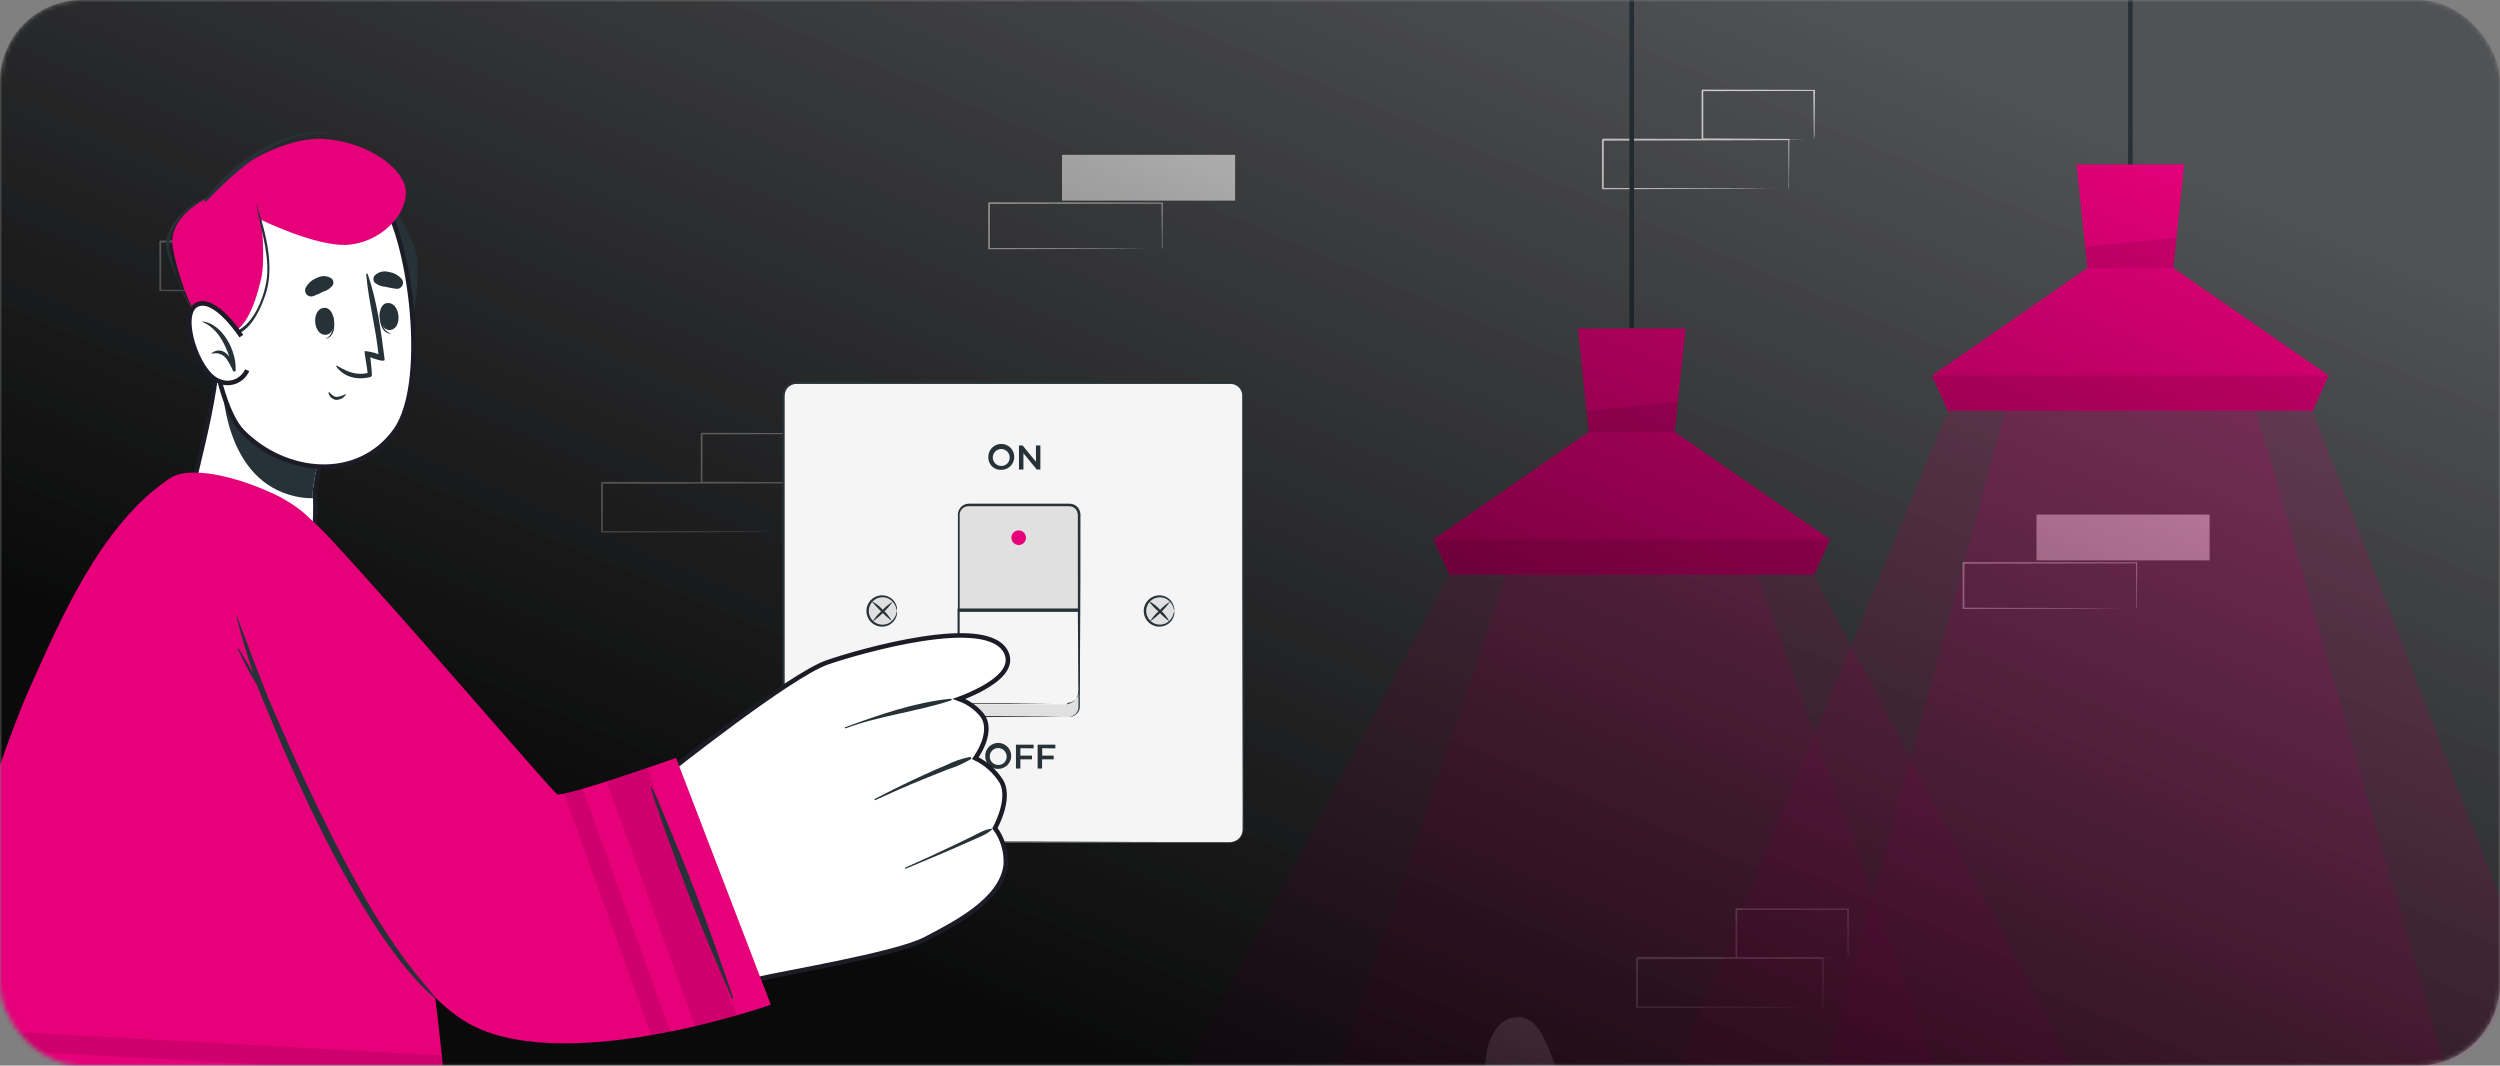 <svg width="549" height="234" viewBox="0 0 549 234" fill="none" xmlns="http://www.w3.org/2000/svg">
<rect x="0" y="0" width="549" height="234" fill="#808080" stroke="none"/>
<mask id="mask0_2817_21706" style="mask-type:alpha" maskUnits="userSpaceOnUse" x="0" y="0" width="549" height="234">
<rect width="549" height="234" rx="18" fill="#20242C"/>
</mask>
<g mask="url(#mask0_2817_21706)">
<rect width="549" height="234" rx="18" fill="#22252B" fill-opacity="0.5"/>
<path d="M400.25 221.237C400.25 221.237 400.25 221.163 400.25 221.039C400.25 220.914 400.25 220.708 400.25 220.481C400.25 219.975 400.25 219.263 400.25 218.36C400.25 216.497 400.206 213.811 400.177 210.436L400.302 210.561L359.491 210.642L359.697 210.436V215.917C359.697 217.715 359.697 219.49 359.697 221.229L359.498 221.024L388.584 221.112L397.168 221.171H399.487H400.096C400.167 221.16 400.238 221.16 400.309 221.171H400.125H399.538H397.264L388.723 221.229L359.498 221.317H359.293V221.119C359.293 219.38 359.293 217.605 359.293 215.807V210.326C359.711 209.908 359.41 210.209 359.506 210.121L400.316 210.201H400.448V210.326C400.448 213.738 400.39 216.438 400.375 218.324C400.375 219.219 400.375 219.916 400.375 220.422C400.375 220.635 400.375 220.811 400.375 220.95C400.352 221.053 400.31 221.15 400.25 221.237Z" fill="#E0E0E0"/>
<path d="M405.775 210.436C405.775 210.436 405.775 210.362 405.775 210.23C405.775 210.098 405.775 209.886 405.775 209.658C405.775 209.13 405.775 208.403 405.738 207.494C405.738 205.601 405.694 202.922 405.657 199.635L405.804 199.789L381.283 199.848L381.495 199.635V201.029C381.495 201.499 381.495 201.969 381.495 202.431V205.175C381.495 206.985 381.495 208.731 381.495 210.414L381.297 210.216L398.841 210.311L403.977 210.362H405.349H405.841C405.694 210.373 405.547 210.373 405.401 210.362H404.065L398.995 210.414L381.319 210.509H381.121V210.311C381.121 208.633 381.121 206.887 381.121 205.072V199.65C381.077 199.694 381.517 199.261 381.327 199.444L405.848 199.503H406.002V199.65C405.966 202.981 405.944 205.681 405.922 207.596C405.922 208.499 405.922 209.203 405.885 209.731C405.865 209.969 405.828 210.204 405.775 210.436Z" fill="#E0E0E0"/>
<path d="M271.23 34H233.215V44.059H271.23V34Z" fill="#EBEBEB"/>
<path d="M485.23 113H447.215V123.06H485.23V113Z" fill="#EBEBEB"/>
<path d="M255.154 54.655C255.154 54.655 255.154 54.589 255.154 54.471C255.154 54.354 255.154 54.163 255.154 53.958C255.154 53.481 255.154 52.821 255.154 51.977C255.154 50.238 255.118 47.743 255.088 44.595L255.206 44.713L217.191 44.786C217.279 44.705 217 44.984 217.382 44.595V54.64L217.191 54.449L244.28 54.538L252.278 54.589H254.443H255.008H255.206H255.03H254.487H252.366L244.412 54.648L217.191 54.736H217V44.61C217.382 44.221 217.103 44.5 217.191 44.419L255.206 44.493H255.33V44.61C255.33 47.787 255.286 50.304 255.272 52.057C255.272 52.894 255.272 53.525 255.272 54.009C255.272 54.215 255.272 54.376 255.272 54.508C255.24 54.562 255.2 54.612 255.154 54.655Z" fill="#E0E0E0"/>
<path d="M469.154 133.655C469.154 133.655 469.154 133.589 469.154 133.471C469.154 133.354 469.154 133.163 469.154 132.958C469.154 132.481 469.154 131.821 469.154 130.977C469.154 129.238 469.118 126.743 469.088 123.595L469.206 123.713L431.191 123.786C431.279 123.705 431 123.984 431.382 123.595V133.64L431.191 133.449L458.28 133.537L466.278 133.589H468.443H469.008H469.206H469.03H468.487H466.366L458.412 133.648L431.191 133.736H431V123.61C431.382 123.221 431.103 123.5 431.191 123.419L469.206 123.493H469.33V123.61C469.33 126.787 469.286 129.304 469.272 131.057C469.272 131.894 469.272 132.525 469.272 133.009C469.272 133.215 469.272 133.376 469.272 133.508C469.24 133.562 469.2 133.612 469.154 133.655Z" fill="#E0E0E0"/>
<path d="M392.795 41.442C392.795 41.442 392.795 41.376 392.795 41.251C392.795 41.126 392.795 40.921 392.795 40.693C392.795 40.187 392.795 39.475 392.795 38.565C392.795 36.702 392.758 34.023 392.729 30.648L392.854 30.773L351.985 30.89C352.073 30.795 351.772 31.096 352.19 30.685V36.151C352.19 37.956 352.19 39.732 352.19 41.464L351.985 41.266L381.077 41.353L389.662 41.412H391.981H392.59H392.802C392.802 41.412 392.744 41.412 392.612 41.412H392.032H389.757L381.217 41.464L351.985 41.559H351.787V41.353C351.787 39.622 351.787 37.846 351.787 36.041V30.663L351.999 30.45L392.81 30.531H392.935V30.663C392.935 34.075 392.883 36.775 392.869 38.661C392.869 39.556 392.869 40.253 392.869 40.752C392.869 40.972 392.869 41.148 392.869 41.288C392.869 41.427 392.802 41.449 392.795 41.442Z" fill="#E0E0E0"/>
<path d="M173.009 116.811C173.009 116.811 173.009 116.745 173.009 116.62C173.009 116.495 173.009 116.29 173.009 116.062C173.009 115.556 173.009 114.844 173.009 113.934C173.009 112.071 172.972 109.393 172.942 106.017L173.067 106.142L132.198 106.26C132.286 106.164 131.985 106.465 132.404 106.054V111.52C132.404 113.325 132.404 115.101 132.404 116.833L132.198 116.635L161.291 116.723L169.875 116.781H172.194H172.803H173.016C173.016 116.781 172.957 116.781 172.825 116.781H172.245H169.971L161.43 116.833L132.198 116.928H132V116.723C132 114.991 132 113.215 132 111.41V106.032L132.213 105.819L173.023 105.9H173.148V106.032C173.148 109.444 173.097 112.144 173.082 114.03C173.082 114.925 173.082 115.622 173.082 116.121C173.082 116.341 173.082 116.517 173.082 116.657C173.082 116.796 173.016 116.818 173.009 116.811Z" fill="#E0E0E0"/>
<path d="M102.009 186.811C102.009 186.811 102.009 186.745 102.009 186.62C102.009 186.495 102.009 186.29 102.009 186.062C102.009 185.556 102.009 184.844 102.009 183.934C102.009 182.071 101.972 179.393 101.942 176.017L102.067 176.142L61.198 176.26C61.286 176.164 60.985 176.465 61.404 176.054V181.52C61.404 183.325 61.404 185.101 61.404 186.833L61.198 186.635L90.291 186.723L98.876 186.781H101.194H101.803H102.016C102.016 186.781 101.957 186.781 101.825 186.781H101.245H98.971L90.43 186.833L61.198 186.928H61V186.723C61 184.991 61 183.215 61 181.41V176.032L61.213 175.819L102.023 175.9H102.148V176.032C102.148 179.444 102.097 182.144 102.082 184.03C102.082 184.925 102.082 185.622 102.082 186.121C102.082 186.341 102.082 186.517 102.082 186.657C102.082 186.796 102.016 186.818 102.009 186.811Z" fill="#E0E0E0"/>
<path d="M76.008 63.811C76.008 63.811 76.008 63.745 76.008 63.62C76.008 63.495 76.008 63.29 76.008 63.062C76.008 62.556 76.008 61.844 76.008 60.934C76.008 59.071 75.972 56.393 75.942 53.017L76.067 53.142L35.198 53.26C35.286 53.164 34.985 53.465 35.404 53.054V58.52C35.404 60.325 35.404 62.101 35.404 63.833L35.198 63.635L64.291 63.723L72.876 63.781H75.194H75.803H76.016C76.016 63.781 75.957 63.781 75.825 63.781H75.245H72.971L64.43 63.833L35.198 63.928H35V63.723C35 61.991 35 60.215 35 58.41V53.032L35.213 52.819L76.023 52.9H76.148V53.032C76.148 56.444 76.097 59.144 76.082 61.03C76.082 61.925 76.082 62.622 76.082 63.121C76.082 63.341 76.082 63.517 76.082 63.657C76.082 63.796 76.016 63.818 76.008 63.811Z" fill="#E0E0E0"/>
<path d="M398.328 30.648C398.328 30.648 398.328 30.575 398.328 30.443C398.328 30.311 398.328 30.098 398.328 29.871C398.328 29.335 398.328 28.616 398.291 27.669C398.291 25.776 398.247 23.098 398.21 19.811L398.357 19.958L373.836 20.017L374.041 19.811V25.366C374.041 27.171 374.041 28.924 374.041 30.604L373.843 30.406L391.387 30.502L396.523 30.553H397.902H398.394C398.247 30.564 398.1 30.564 397.953 30.553H396.611L391.548 30.612L373.872 30.707H373.674V30.509C373.674 28.829 373.674 27.075 373.674 25.27V19.884C373.623 19.928 374.063 19.488 373.88 19.679L398.401 19.738H398.555V19.884C398.518 23.208 398.489 25.916 398.474 27.831C398.474 28.726 398.474 29.438 398.438 29.966C398.416 30.196 398.379 30.424 398.328 30.648Z" fill="#E0E0E0"/>
<path d="M178.541 106.018C178.541 106.018 178.541 105.944 178.541 105.812C178.541 105.68 178.541 105.467 178.541 105.24C178.541 104.704 178.541 103.985 178.504 103.039C178.504 101.146 178.46 98.467 178.424 95.18L178.57 95.327L154.049 95.386L154.254 95.18V100.735C154.254 102.54 154.254 104.293 154.254 105.974L154.056 105.775L171.6 105.871L176.736 105.922H178.115H178.607C178.461 105.933 178.313 105.933 178.167 105.922H176.824L171.761 105.981L154.086 106.076H153.888V105.878C153.888 104.198 153.888 102.444 153.888 100.639V95.254C153.836 95.298 154.276 94.857 154.093 95.048L178.614 95.107H178.769V95.254C178.732 98.578 178.702 101.285 178.688 103.2C178.688 104.095 178.688 104.807 178.651 105.335C178.63 105.565 178.593 105.793 178.541 106.018Z" fill="#E0E0E0"/>
<path d="M107.541 176.018C107.541 176.018 107.541 175.944 107.541 175.812C107.541 175.68 107.541 175.467 107.541 175.24C107.541 174.704 107.541 173.985 107.504 173.039C107.504 171.146 107.46 168.467 107.424 165.18L107.57 165.327L83.049 165.386L83.254 165.18V170.735C83.254 172.54 83.254 174.293 83.254 175.974L83.056 175.775L100.6 175.871L105.736 175.922H107.115H107.607C107.461 175.933 107.313 175.933 107.167 175.922H105.824L100.761 175.981L83.086 176.076H82.888V175.878C82.888 174.198 82.888 172.444 82.888 170.639V165.254C82.836 165.298 83.276 164.857 83.093 165.048L107.614 165.107H107.769V165.254C107.732 168.577 107.702 171.285 107.688 173.2C107.688 174.095 107.688 174.807 107.651 175.335C107.63 175.565 107.593 175.793 107.541 176.018Z" fill="#E0E0E0"/>
<path d="M81.541 53.017C81.541 53.017 81.541 52.944 81.541 52.812C81.541 52.68 81.541 52.467 81.541 52.24C81.541 51.704 81.541 50.985 81.504 50.039C81.504 48.145 81.46 45.467 81.424 42.18L81.57 42.327L57.049 42.386L57.254 42.18V47.735C57.254 49.54 57.254 51.293 57.254 52.974L57.056 52.775L74.6 52.871L79.736 52.922H81.115H81.607C81.46 52.933 81.313 52.933 81.167 52.922H79.824L74.761 52.981L57.086 53.076H56.888V52.878C56.888 51.198 56.888 49.444 56.888 47.639V42.254C56.836 42.298 57.276 41.857 57.093 42.048L81.614 42.107H81.769V42.254C81.732 45.578 81.703 48.285 81.688 50.2C81.688 51.095 81.688 51.807 81.651 52.335C81.629 52.565 81.593 52.793 81.541 53.017Z" fill="#E0E0E0"/>
<path d="M341.734 258.055C339.386 261.401 334.837 260.257 332.731 258.246C330.626 256.236 329.73 253.249 328.916 250.432C327.06 243.982 325.189 237.225 326.568 230.658C326.9 228.667 327.774 226.807 329.092 225.279C329.762 224.528 330.617 223.966 331.573 223.649C332.528 223.332 333.55 223.272 334.536 223.474C336.826 224.076 338.256 226.321 339.284 228.464C342.321 234.774 343.913 241.682 343.943 248.686C343.943 251.943 343.569 255.363 341.742 258.055" fill="#EBEBEB"/>
<path d="M358.83 -37H357.83V76.47H358.83V-37Z" fill="#263238"/>
<path d="M401.87 118.45L398.37 126.15H318.27L314.78 118.45L348.88 94.85H367.77L401.87 118.45Z" fill="#E6007A"/>
<path d="M370.14 72.11L367.77 94.85H348.88L346.51 72.11H370.14Z" fill="#E6007A"/>
<path d="M401.87 118.45L398.36 126.15H318.27L314.78 118.45H401.87Z" fill="#E6007A"/>
<path opacity="0.1" d="M401.87 118.45L398.36 126.15H318.27L314.78 118.45H401.87Z" fill="black"/>
<path opacity="0.1" d="M348.88 94.85L348.4 90.24L368.46 88.2L367.77 94.85H348.88Z" fill="black"/>
<path opacity="0.2" d="M457.5 239C457.5 239 405.52 271.94 358.32 271.94C311.12 271.94 258 239 258 239L318.3 126.16H398.3L457.5 239Z" fill="#E6007A"/>
<path opacity="0.2" d="M428.109 243.404C428.109 243.404 392.413 266 360 266C327.587 266 291.109 243.404 291.109 243.404L330.908 126H385.845L428.109 243.404Z" fill="#E6007A"/>
<path d="M468.33 -73H467.33V40.47H468.33V-73Z" fill="#263238"/>
<path d="M511.37 82.45L507.87 90.15H427.77L424.28 82.45L458.38 58.85H477.27L511.37 82.45Z" fill="#E6007A"/>
<path d="M479.64 36.11L477.27 58.85H458.38L456.01 36.11H479.64Z" fill="#E6007A"/>
<path d="M511.37 82.45L507.86 90.15H427.77L424.28 82.45H511.37Z" fill="#E6007A"/>
<path opacity="0.1" d="M511.37 82.45L507.86 90.15H427.77L424.28 82.45H511.37Z" fill="black"/>
<path opacity="0.1" d="M458.38 58.85L457.9 54.24L477.96 52.2L477.27 58.85H458.38Z" fill="black"/>
<path opacity="0.2" d="M565.5 240C565.5 240 513.52 272.94 466.32 272.94C419.12 272.94 366 240 366 240L427.8 90.16H507.8L565.5 240Z" fill="#E6007A"/>
<path opacity="0.2" d="M537.608 236.5C537.608 236.5 501.913 259.096 469.5 259.096C437.087 259.096 400.608 236.5 400.608 236.5L440.405 90H495.342L537.608 236.5Z" fill="#E6007A"/>
<rect width="549" height="234" rx="18" fill="url(#paint0_linear_2817_21706)"/>
<path d="M270.143 84.043H174.902C173.334 84.043 172.063 85.313 172.063 86.881V182.123C172.063 183.691 173.334 184.962 174.902 184.962H270.143C271.711 184.962 272.982 183.691 272.982 182.123V86.881C272.982 85.313 271.711 84.043 270.143 84.043Z" fill="#F5F5F5"/>
<path d="M270.143 184.961C270.476 184.936 270.803 184.864 271.115 184.748C271.58 184.565 271.987 184.261 272.295 183.868C272.603 183.475 272.799 183.007 272.865 182.512C272.914 179.877 272.865 175.95 272.865 170.904C272.865 160.803 272.817 146.211 272.788 128.178C272.788 119.156 272.788 109.27 272.788 98.663V90.614C272.788 89.263 272.788 87.824 272.788 86.512C272.682 85.863 272.339 85.278 271.825 84.87C271.31 84.461 270.662 84.26 270.007 84.305H252.518H174.911C174.52 84.304 174.133 84.391 173.78 84.559C173.427 84.727 173.116 84.972 172.87 85.277C172.63 85.587 172.461 85.945 172.374 86.327C172.314 86.732 172.294 87.142 172.316 87.552V122.549C172.316 135.528 172.316 148.049 172.316 159.977C172.316 165.946 172.316 171.756 172.316 177.408V181.617C172.245 182.272 172.392 182.931 172.734 183.494C173.086 184.031 173.621 184.421 174.24 184.592C174.883 184.692 175.535 184.724 176.185 184.689H182.231H211.736L254.462 184.777L211.736 184.855H182.231H175.164C174.801 184.871 174.438 184.835 174.085 184.748C173.366 184.545 172.745 184.089 172.335 183.464C171.94 182.836 171.766 182.094 171.839 181.355C171.839 179.965 171.839 178.565 171.839 177.145C171.839 171.5 171.839 165.69 171.839 159.715C171.839 147.786 171.839 135.265 171.839 122.287C171.839 115.806 171.839 109.205 171.839 102.484V87.561C171.82 87.116 171.842 86.67 171.907 86.23C172.014 85.775 172.216 85.347 172.5 84.975C172.792 84.608 173.163 84.311 173.586 84.105C174.008 83.9 174.471 83.792 174.94 83.79H252.547H269.978C270.736 83.749 271.483 83.988 272.078 84.46C272.682 84.943 273.078 85.639 273.186 86.405C273.274 87.853 273.186 89.195 273.186 90.575V98.663C273.186 109.27 273.186 119.156 273.186 128.178C273.186 146.211 273.128 160.803 273.108 170.904C273.108 175.95 273.108 179.867 273.031 182.57C272.95 183.076 272.738 183.551 272.415 183.949C272.093 184.346 271.671 184.652 271.193 184.835C270.948 184.921 270.694 184.977 270.435 185L270.143 184.961Z" fill="#263238"/>
<path d="M217.034 100.472C217.007 99.904 217.151 99.34 217.447 98.855C217.743 98.368 218.177 97.982 218.695 97.746C219.212 97.509 219.789 97.433 220.35 97.527C220.911 97.621 221.431 97.881 221.843 98.273C222.256 98.666 222.541 99.173 222.662 99.728C222.783 100.284 222.736 100.864 222.525 101.392C222.314 101.921 221.949 102.374 221.478 102.693C221.007 103.013 220.451 103.184 219.882 103.185C219.515 103.204 219.147 103.149 218.801 103.021C218.456 102.894 218.14 102.697 217.873 102.443C217.606 102.189 217.394 101.883 217.25 101.544C217.106 101.205 217.032 100.841 217.034 100.472ZM221.73 100.472C221.731 100.104 221.624 99.744 221.421 99.437C221.217 99.13 220.927 98.891 220.588 98.749C220.248 98.607 219.874 98.57 219.513 98.641C219.152 98.712 218.82 98.889 218.56 99.15C218.3 99.41 218.122 99.742 218.051 100.103C217.98 100.464 218.017 100.838 218.159 101.178C218.301 101.517 218.54 101.807 218.847 102.011C219.154 102.214 219.514 102.321 219.882 102.319C220.127 102.326 220.37 102.283 220.597 102.192C220.824 102.102 221.031 101.966 221.203 101.793C221.376 101.62 221.512 101.414 221.603 101.187C221.693 100.96 221.736 100.717 221.73 100.472Z" fill="#263238"/>
<path d="M228.467 97.828V103.106H227.66L224.744 99.529V103.106H223.771V97.828H224.578L227.495 101.405V97.828H228.467Z" fill="#263238"/>
<path d="M216.364 166.131C216.337 165.562 216.481 164.999 216.777 164.513C217.073 164.027 217.507 163.641 218.025 163.404C218.542 163.167 219.119 163.091 219.68 163.185C220.241 163.279 220.761 163.539 221.174 163.932C221.586 164.324 221.871 164.831 221.992 165.387C222.113 165.943 222.066 166.522 221.855 167.051C221.644 167.579 221.279 168.032 220.808 168.352C220.337 168.671 219.782 168.842 219.213 168.843C218.845 168.863 218.477 168.807 218.131 168.68C217.786 168.552 217.47 168.355 217.203 168.101C216.936 167.847 216.724 167.542 216.58 167.203C216.436 166.864 216.362 166.499 216.364 166.131ZM221.06 166.131C221.06 165.763 220.95 165.403 220.746 165.098C220.542 164.792 220.251 164.554 219.911 164.414C219.571 164.274 219.197 164.238 218.837 164.31C218.477 164.383 218.146 164.56 217.886 164.821C217.627 165.082 217.451 165.413 217.38 165.774C217.31 166.135 217.348 166.509 217.49 166.848C217.632 167.187 217.872 167.476 218.178 167.679C218.485 167.882 218.845 167.989 219.213 167.987C219.458 167.996 219.703 167.953 219.931 167.862C220.16 167.772 220.367 167.635 220.54 167.461C220.714 167.287 220.849 167.079 220.939 166.85C221.028 166.621 221.069 166.376 221.06 166.131Z" fill="#263238"/>
<path d="M224.073 164.313V165.927H226.62V166.753H224.073V168.775H223.101V163.525H226.99V164.342L224.073 164.313Z" fill="#263238"/>
<path d="M228.866 164.313V165.927H231.384V166.753H228.837V168.775H227.865V163.525H231.753V164.342L228.866 164.313Z" fill="#263238"/>
<path d="M234.776 110.922H212.63C211.449 110.922 210.492 111.88 210.492 113.061V155.253C210.492 156.434 211.449 157.391 212.63 157.391H234.776C235.957 157.391 236.915 156.434 236.915 155.253V113.061C236.915 111.88 235.957 110.922 234.776 110.922Z" fill="#E0E0E0"/>
<path d="M234.767 157.392C235.242 157.357 235.695 157.181 236.07 156.887C236.292 156.706 236.474 156.482 236.604 156.228C236.735 155.973 236.811 155.694 236.828 155.409C236.828 154.719 236.828 153.922 236.828 153.027C236.828 149.401 236.828 144.21 236.74 137.803C236.653 131.397 236.74 123.717 236.692 115.22V113.616C236.75 113.114 236.665 112.605 236.449 112.148C236.21 111.719 235.817 111.396 235.35 111.244C234.831 111.152 234.301 111.126 233.775 111.166H212.641C212.369 111.165 212.101 111.222 211.854 111.334C211.608 111.447 211.388 111.612 211.212 111.818C211.03 112.025 210.895 112.268 210.815 112.531C210.734 112.794 210.71 113.071 210.745 113.344V124.038C210.745 128.665 210.745 133.111 210.745 137.376C210.745 141.624 210.745 145.658 210.745 149.44C210.745 151.336 210.745 153.154 210.745 154.913C210.687 155.207 210.698 155.51 210.777 155.798C210.855 156.087 211 156.354 211.198 156.578C211.396 156.802 211.644 156.977 211.921 157.089C212.198 157.202 212.498 157.249 212.796 157.227H214.021L229.245 157.305L233.386 157.353H234.466C234.585 157.34 234.706 157.34 234.825 157.353C234.706 157.366 234.585 157.366 234.466 157.353H233.386L229.245 157.402L214.021 157.48H212.796C212.347 157.494 211.903 157.383 211.513 157.159C211.114 156.935 210.793 156.596 210.589 156.187C210.399 155.763 210.319 155.298 210.356 154.835C210.356 153.076 210.356 151.258 210.356 149.362C210.356 145.58 210.356 141.585 210.356 137.298C210.356 133.011 210.356 128.548 210.356 123.96C210.356 121.646 210.356 119.293 210.356 116.902V113.295C210.326 112.96 210.364 112.623 210.465 112.303C210.567 111.982 210.732 111.685 210.949 111.429C211.174 111.17 211.452 110.963 211.764 110.822C212.076 110.681 212.415 110.61 212.757 110.612H234.718C235.017 110.596 235.317 110.632 235.603 110.719C236.19 110.906 236.682 111.314 236.974 111.857C237.228 112.382 237.329 112.968 237.265 113.548V115.152C237.265 123.649 237.265 131.3 237.207 137.735C237.149 144.171 237.149 149.333 237.129 152.959C237.129 153.863 237.129 154.651 237.129 155.36C237.1 155.66 237.01 155.951 236.865 156.216C236.719 156.48 236.522 156.711 236.283 156.896C236.08 157.082 235.84 157.222 235.578 157.307C235.317 157.392 235.04 157.421 234.767 157.392Z" fill="#263238"/>
<path d="M234.076 154.679H213.33C212.578 154.679 211.855 154.38 211.323 153.847C210.791 153.315 210.492 152.593 210.492 151.84V134.157H236.915V151.86C236.91 152.609 236.608 153.326 236.077 153.854C235.545 154.383 234.826 154.679 234.076 154.679Z" fill="#F5F5F5"/>
<path d="M234.077 154.679C234.596 154.624 235.098 154.455 235.545 154.184C236.064 153.839 236.457 153.333 236.663 152.745C236.819 151.912 236.861 151.062 236.789 150.217C236.789 146.329 236.731 140.778 236.692 134.157L236.915 134.371H213.331H210.492L210.745 134.118C210.745 140.107 210.745 145.784 210.745 150.927C210.683 151.531 210.739 152.142 210.91 152.725C211.107 153.264 211.481 153.719 211.97 154.018C212.449 154.318 213.01 154.461 213.574 154.427H215.314H221.643L230.762 154.504L221.643 154.582H215.314H213.574C212.932 154.624 212.293 154.464 211.746 154.125C211.174 153.775 210.733 153.245 210.492 152.618C210.369 152.308 210.3 151.98 210.288 151.646V150.674C210.288 145.522 210.288 139.854 210.288 133.866V133.613H213.38H236.964H237.178V133.827C237.178 140.447 237.11 145.969 237.09 149.887C237.09 150.363 237.09 150.859 237.09 151.257C237.11 151.674 237.048 152.09 236.906 152.482C236.678 153.103 236.246 153.627 235.681 153.97C235.337 154.177 234.952 154.306 234.553 154.349C234.41 154.48 234.25 154.591 234.077 154.679Z" fill="#263238"/>
<path d="M223.703 119.682C224.589 119.682 225.307 118.964 225.307 118.078C225.307 117.192 224.589 116.474 223.703 116.474C222.817 116.474 222.099 117.192 222.099 118.078C222.099 118.964 222.817 119.682 223.703 119.682Z" fill="#E6007A"/>
<path d="M257.855 134.157C257.855 134.796 257.666 135.42 257.311 135.951C256.956 136.482 256.451 136.896 255.861 137.14C255.27 137.384 254.621 137.447 253.995 137.322C253.368 137.197 252.793 136.888 252.342 136.436C251.891 135.984 251.585 135.408 251.461 134.781C251.338 134.154 251.403 133.505 251.649 132.915C251.895 132.326 252.31 131.822 252.842 131.469C253.374 131.115 253.999 130.928 254.638 130.93C255.061 130.93 255.48 131.013 255.871 131.176C256.262 131.338 256.618 131.576 256.916 131.876C257.215 132.175 257.452 132.531 257.613 132.923C257.774 133.314 257.857 133.734 257.855 134.157Z" fill="#E0E0E0"/>
<path d="M257.855 134.157C257.855 134.157 257.807 133.865 257.661 133.389C257.453 132.725 257.038 132.146 256.475 131.736C256.027 131.411 255.497 131.215 254.945 131.172C254.393 131.129 253.839 131.239 253.346 131.49C252.852 131.742 252.438 132.125 252.148 132.597C251.859 133.07 251.705 133.613 251.705 134.167C251.705 134.721 251.859 135.264 252.148 135.736C252.438 136.209 252.852 136.592 253.346 136.843C253.839 137.095 254.393 137.205 254.945 137.161C255.497 137.118 256.027 136.923 256.475 136.597C257.038 136.185 257.454 135.602 257.661 134.935C257.807 134.458 257.816 134.176 257.855 134.176C257.932 134.44 257.932 134.72 257.855 134.983C257.705 135.732 257.296 136.403 256.699 136.879C256.248 137.235 255.715 137.471 255.15 137.566C254.584 137.661 254.003 137.612 253.461 137.423C252.789 137.187 252.206 136.748 251.794 136.166C251.382 135.585 251.16 134.889 251.16 134.176C251.16 133.464 251.382 132.768 251.794 132.187C252.206 131.605 252.789 131.166 253.461 130.929C253.995 130.741 254.567 130.689 255.126 130.779C255.685 130.869 256.212 131.098 256.66 131.445C257.254 131.923 257.663 132.593 257.816 133.34C257.905 133.604 257.918 133.886 257.855 134.157Z" fill="#263238"/>
<path d="M257 132.086C255.75 133.79 254.234 135.28 252.509 136.5C253.067 135.598 253.766 134.79 254.579 134.109C255.277 133.313 256.094 132.631 257 132.086Z" fill="#263238"/>
<path d="M256.766 136.432C255.905 135.815 255.119 135.101 254.423 134.302C253.606 133.625 252.878 132.848 252.255 131.989C253.214 132.466 254.069 133.127 254.773 133.933C255.598 134.624 256.275 135.474 256.766 136.432Z" fill="#263238"/>
<path d="M196.96 134.157C196.96 134.796 196.771 135.42 196.416 135.95C196.061 136.481 195.557 136.895 194.968 137.139C194.378 137.383 193.729 137.447 193.103 137.323C192.477 137.198 191.902 136.891 191.45 136.439C190.999 135.988 190.691 135.413 190.567 134.787C190.442 134.161 190.506 133.512 190.751 132.922C190.995 132.332 191.409 131.828 191.939 131.474C192.47 131.119 193.094 130.93 193.732 130.93C194.588 130.93 195.409 131.27 196.015 131.875C196.62 132.48 196.96 133.301 196.96 134.157Z" fill="#E0E0E0"/>
<path d="M196.96 134.157C196.881 133.905 196.816 133.649 196.765 133.389C196.554 132.727 196.139 132.149 195.579 131.737C195.13 131.407 194.599 131.209 194.044 131.163C193.489 131.118 192.932 131.227 192.435 131.479C191.938 131.731 191.521 132.115 191.23 132.59C190.938 133.064 190.784 133.61 190.784 134.167C190.784 134.724 190.938 135.27 191.23 135.744C191.521 136.219 191.938 136.603 192.435 136.855C192.932 137.107 193.489 137.216 194.044 137.171C194.599 137.125 195.13 136.927 195.579 136.597C196.14 136.182 196.555 135.6 196.765 134.935C196.815 134.679 196.88 134.425 196.96 134.177C197.032 134.441 197.032 134.72 196.96 134.984C196.814 135.734 196.403 136.406 195.803 136.879C195.353 137.236 194.82 137.473 194.254 137.568C193.688 137.663 193.107 137.613 192.566 137.424C191.893 137.188 191.31 136.748 190.898 136.167C190.486 135.585 190.265 134.89 190.265 134.177C190.265 133.464 190.486 132.769 190.898 132.187C191.31 131.605 191.893 131.166 192.566 130.93C193.106 130.736 193.687 130.683 194.254 130.777C194.82 130.871 195.353 131.107 195.803 131.464C196.4 131.94 196.81 132.612 196.96 133.36C197.028 133.621 197.028 133.896 196.96 134.157Z" fill="#263238"/>
<path d="M196.104 132.086C194.848 133.784 193.332 135.273 191.613 136.5C192.168 135.595 192.867 134.787 193.683 134.109C194.379 133.311 195.196 132.628 196.104 132.086Z" fill="#263238"/>
<path d="M195.871 136.432C194.244 135.077 192.732 133.591 191.35 131.989C192.312 132.464 193.171 133.125 193.878 133.933C194.695 134.631 195.372 135.479 195.871 136.432Z" fill="#263238"/>
<path d="M-20.042 302.147L-18.462 383.207H44.318C44.368 383.377 44.408 383.537 44.468 383.687C44.478 383.527 44.478 383.367 44.468 383.207H51.868C51.208 317.587 49.538 229.367 49.538 229.367H-12.862C-12.862 229.367 -29.622 263.627 -20.042 302.147Z" fill="#37474F"/>
<path d="M-10.922 229.367C-10.922 229.367 -10.112 271.587 9.078 302.117C9.078 302.117 13.258 304.047 17.688 306.277C19.688 307.277 21.688 308.277 23.348 309.277L23.408 309.447V309.587C23.458 309.717 23.498 309.887 23.568 310.087C25.308 315.587 35.568 348.207 44.468 379.397C44.838 380.667 45.188 381.927 45.548 383.187H124.408C113.538 340.727 96.248 282.887 82.538 229.367H-10.922Z" fill="#37474F"/>
<path d="M63.074 126.863L63.072 126.864C61.344 127.053 59.392 126.4 57.429 125.266C55.455 124.125 53.41 122.462 51.475 120.536C47.609 116.688 44.119 111.725 42.483 107.611L42.482 107.609C42.434 107.487 42.427 107.358 42.425 107.273C42.424 107.174 42.431 107.064 42.443 106.947C42.468 106.713 42.516 106.416 42.581 106.069C42.714 105.373 42.925 104.434 43.187 103.316C43.342 102.655 43.514 101.93 43.7 101.151C44.144 99.287 44.661 97.117 45.179 94.788C46.058 90.794 46.944 86.312 47.451 82.186L47.529 81.554L48.124 81.779L73.394 91.309L73.887 91.495L73.675 91.978L73.675 91.978L73.675 91.978L73.674 91.979L73.673 91.983L73.665 92L73.635 92.07C73.608 92.132 73.569 92.224 73.519 92.344C73.417 92.585 73.272 92.937 73.094 93.382C72.739 94.273 72.257 95.537 71.751 97.025C70.736 100.005 69.63 103.86 69.235 107.415C69.188 107.961 69.189 108.509 69.236 109.054L69.236 109.062L69.237 109.071C69.242 109.177 69.243 109.284 69.238 109.391C69.288 111.071 69.374 115.172 68.683 118.956C68.336 120.854 67.788 122.711 66.913 124.15C66.034 125.599 64.793 126.668 63.074 126.863Z" fill="white" stroke="#1C1C26"/>
<path d="M68.708 109.127C68.713 109.223 68.713 109.32 68.708 109.417C67.804 109.428 66.901 109.365 66.007 109.227C50.748 106.727 48.858 89.057 48.688 82.507L73.228 91.767C73.228 91.767 69.588 100.157 68.728 107.397C68.676 107.972 68.669 108.551 68.708 109.127Z" fill="#263238"/>
<path d="M82.048 40.817C83.598 40.747 91.188 51.537 91.598 56.907C92.008 62.277 90.788 73.077 89.228 73.367C87.668 73.657 80.858 40.867 82.048 40.817Z" fill="#263238"/>
<path d="M46.841 51.68L46.841 51.68C49.385 44.748 55.606 40.132 62.479 38.34C69.349 36.55 76.963 37.556 82.329 41.986L82.33 41.987C83.289 42.784 84.18 44.044 84.994 45.617C85.813 47.198 86.572 49.127 87.253 51.294C88.615 55.629 89.677 60.954 90.272 66.424C90.868 71.894 90.998 77.528 90.49 82.48C89.983 87.415 88.834 91.744 86.816 94.544L86.816 94.544C82.702 100.25 76.623 102.664 70.427 102.473C64.243 102.282 57.936 99.5 53.295 94.814L53.294 94.813C51.64 93.135 50.222 90.152 49.067 86.559C47.907 82.947 46.99 78.647 46.378 74.269C45.765 69.89 45.453 65.42 45.506 61.465C45.559 57.522 45.974 54.045 46.841 51.68Z" fill="white" stroke="#1C1C26"/>
<path d="M73.118 69.367C73.118 69.297 72.978 69.467 72.988 69.547C73.248 71.367 73.228 73.547 71.638 74.287C71.588 74.287 71.638 74.407 71.638 74.387C73.658 73.847 73.647 71.017 73.118 69.367Z" fill="#263238"/>
<path d="M71.278 67.597C68.278 67.686 68.708 73.597 71.458 73.526C74.208 73.457 73.758 67.516 71.278 67.597Z" fill="#263238"/>
<path d="M83.427 68.597C83.427 68.527 83.577 68.677 83.577 68.747C83.647 70.587 84.037 72.687 85.737 73.187C85.787 73.187 85.787 73.287 85.737 73.287C83.687 73.137 83.197 70.367 83.427 68.597Z" fill="#263238"/>
<path d="M84.938 66.567C87.877 66.137 88.507 72.047 85.787 72.447C83.067 72.847 82.478 66.927 84.938 66.567Z" fill="#263238"/>
<path d="M68.747 65.047C69.511 64.753 70.259 64.419 70.987 64.047C71.826 63.82 72.564 63.32 73.087 62.627C73.209 62.378 73.245 62.095 73.189 61.824C73.133 61.552 72.988 61.307 72.777 61.127C72.31 60.828 71.772 60.659 71.217 60.64C70.663 60.621 70.114 60.751 69.627 61.017C68.554 61.401 67.663 62.171 67.127 63.177C67.009 63.414 66.964 63.68 66.997 63.943C67.03 64.205 67.141 64.452 67.314 64.652C67.487 64.852 67.716 64.996 67.971 65.067C68.226 65.137 68.496 65.13 68.747 65.047Z" fill="#263238"/>
<path d="M87.027 63.427C86.22 63.317 85.419 63.167 84.627 62.977C83.761 62.931 82.932 62.604 82.267 62.047C82.098 61.828 82.006 61.559 82.006 61.282C82.006 61.005 82.098 60.736 82.267 60.517C82.66 60.123 83.15 59.841 83.689 59.7C84.227 59.559 84.792 59.565 85.327 59.717C86.454 59.858 87.488 60.414 88.227 61.277C88.387 61.484 88.483 61.734 88.502 61.995C88.521 62.257 88.463 62.518 88.335 62.747C88.208 62.976 88.016 63.162 87.783 63.283C87.551 63.404 87.288 63.453 87.027 63.427Z" fill="#263238"/>
<path d="M72.317 86.156C72.777 86.556 73.257 87.156 73.927 87.156C74.613 87.098 75.278 86.893 75.877 86.556C75.927 86.556 75.997 86.556 75.957 86.647C75.72 87.026 75.385 87.334 74.987 87.538C74.589 87.742 74.144 87.835 73.697 87.806C73.317 87.73 72.967 87.545 72.69 87.273C72.413 87.002 72.221 86.655 72.137 86.276C72.107 86.147 72.247 86.097 72.317 86.156Z" fill="#263238"/>
<path d="M73.868 80.526C74.383 81.22 75.037 81.799 75.787 82.228C76.537 82.656 77.368 82.925 78.228 83.016C78.979 83.11 79.741 83.093 80.487 82.966C80.633 82.956 80.778 82.929 80.918 82.886L81.317 82.796C81.413 82.771 81.497 82.715 81.559 82.638C81.62 82.56 81.654 82.465 81.657 82.367C81.667 82.307 81.667 82.246 81.657 82.186V82.007C81.597 80.597 81.317 78.447 81.317 78.447C81.847 78.677 84.567 79.677 84.468 78.947C83.688 72.856 82.817 66.076 80.748 60.187C80.734 60.147 80.707 60.115 80.671 60.094C80.634 60.074 80.592 60.067 80.552 60.076C80.511 60.085 80.475 60.108 80.451 60.141C80.426 60.174 80.414 60.215 80.418 60.257C80.938 66.136 82.498 71.886 83.108 77.787C82.146 77.415 81.135 77.182 80.108 77.097C79.907 77.166 80.728 81.227 80.707 81.867C80.71 81.89 80.71 81.913 80.707 81.936C78.358 82.397 76.517 81.806 74.097 80.367C73.888 80.246 73.748 80.367 73.868 80.526Z" fill="#263238"/>
<path d="M48.338 73.457C53.098 73.967 55.548 68.707 57.338 61.297C58.338 56.977 57.388 48.297 57.388 48.297C57.388 48.297 69.488 54.237 76.388 53.757C83.288 53.277 89.388 47.427 89.128 41.987C88.938 37.327 81.198 31.127 70.868 30.497C63.678 30.057 51.388 35.617 45.868 43.267C45.868 43.267 36.718 47.437 37.938 54.267C39.158 61.097 42.918 72.877 48.338 73.457Z" fill="#E6007A"/>
<path d="M48.688 72.917C54.948 74.367 58.448 64.917 58.688 60.027C58.938 54.907 57.068 49.677 56.268 44.657C58.268 50.767 60.448 58.487 58.268 64.807C56.898 68.807 53.838 75.327 48.558 73.267C48.418 73.187 48.478 72.867 48.688 72.917Z" fill="#263238"/>
<path d="M36.618 52.227C37.618 48.017 42.468 43.947 46.528 43.027C46.528 43.027 46.578 43.087 46.528 43.097C41.668 44.767 35.978 50.237 37.378 55.677C38.488 60.017 40.468 65.757 43.378 69.237C43.448 69.327 43.318 69.427 43.238 69.347C40.958 66.997 39.998 63.947 38.838 60.937C37.828 58.367 35.958 55.137 36.618 52.227Z" fill="#263238"/>
<path d="M44.958 43.897C50.788 35.837 63.248 26.787 73.688 29.487C62.578 27.577 52.367 36.867 45.328 44.197C45.117 44.457 44.788 44.127 44.958 43.897Z" fill="#263238"/>
<path d="M52.997 73.817C52.997 73.817 47.227 64.906 43.207 66.936C39.187 68.966 43.307 81.727 47.877 83.606C48.447 83.889 49.068 84.054 49.702 84.09C50.337 84.126 50.973 84.034 51.571 83.818C52.169 83.602 52.717 83.267 53.182 82.834C53.647 82.401 54.02 81.878 54.277 81.296L52.997 73.817Z" fill="white"/>
<path d="M52.997 73.817C52.997 73.817 47.227 64.906 43.207 66.936C39.187 68.966 43.307 81.727 47.877 83.606C48.447 83.889 49.068 84.054 49.702 84.09C50.337 84.126 50.973 84.034 51.571 83.818C52.169 83.602 52.717 83.267 53.182 82.834C53.647 82.401 54.02 81.878 54.277 81.296" stroke="#1C1C26"/>
<path d="M44.477 70.567C44.407 70.567 44.387 70.657 44.477 70.687C47.677 72.117 49.277 75.187 50.367 78.347C49.447 77.117 48.157 76.407 46.507 77.507C46.417 77.557 46.507 77.697 46.587 77.677C47.165 77.515 47.778 77.537 48.343 77.74C48.907 77.942 49.394 78.315 49.737 78.807C50.311 79.627 50.791 80.509 51.167 81.437C51.317 81.727 51.847 81.597 51.747 81.257V81.177C51.917 77.047 48.907 71.137 44.477 70.567Z" fill="#263238"/>
<path d="M-22.913 252.417C-22.653 252.747 97.637 260.157 98.807 258.987C100.437 257.337 89.808 137.527 67.728 113.617C62.288 107.737 43.467 101.007 37.437 104.957C21.817 115.177 12.647 137.617 6.717 150.667C2.327 160.347 -3.203 176.927 -8.283 193.957C-16.643 222.017 -23.833 251.227 -22.913 252.417Z" fill="#E6007A"/>
<g opacity="0.1">
<path d="M-18.163 229.627L97.457 235.957C97.328 234.607 97.188 233.207 97.028 231.767L-17.093 225.507C-17.462 226.917 -17.812 228.297 -18.163 229.627Z" fill="black"/>
</g>
<path d="M52.877 134.767C64.177 164.297 87.877 218.417 109.448 224.907C132.278 231.787 165.308 214.577 180.208 209.717C186.528 207.657 166.427 163.997 159.337 164.507C152.247 165.017 128.497 177.507 123.217 176.907C117.937 176.307 92.108 140.397 73.127 120.277C50.837 96.637 43.688 110.777 52.877 134.767Z" fill="white"/>
<path d="M221.07 143.527L221.07 143.527C221.725 145.125 221.165 146.614 220.111 147.868C219.065 149.113 217.476 150.206 215.862 151.104C214.24 152.006 212.552 152.733 211.274 153.233C211.044 153.323 210.827 153.406 210.625 153.481C212.591 154.179 214.338 155.407 215.666 157.042L215.674 157.051L215.681 157.062C217.168 159.095 216.608 161.661 215.803 163.574C215.393 164.55 214.899 165.405 214.509 166.015C214.392 166.197 214.284 166.358 214.19 166.495C216.502 167.611 218.462 169.348 219.849 171.518L219.854 171.525L219.858 171.533C221.066 173.583 220.616 176.306 219.957 178.39C219.62 179.453 219.215 180.394 218.895 181.069C218.734 181.407 218.595 181.679 218.494 181.868C218.493 181.869 218.493 181.871 218.492 181.873C220.169 184.143 221.014 186.925 220.877 189.751L220.876 189.761L220.875 189.772C220.516 193.744 217.619 197.035 214.122 199.716C210.798 202.264 206.827 204.339 203.69 205.978C203.514 206.07 203.34 206.16 203.169 206.25C201.503 207.122 198.622 208.031 195.223 208.919C191.81 209.81 187.826 210.693 183.924 211.502C180.356 212.242 176.85 212.922 173.905 213.493C173.629 213.547 173.357 213.599 173.092 213.651C169.978 214.255 167.62 214.719 166.629 214.983L166.214 215.094L166.042 214.701L146.542 170.201L146.388 169.848L146.689 169.609L147 170C146.689 169.609 146.689 169.609 146.689 169.608L146.69 169.608L146.694 169.605L146.708 169.593L146.766 169.547L146.991 169.369C147.188 169.213 147.479 168.984 147.851 168.691C148.596 168.106 149.669 167.266 150.982 166.25C153.609 164.217 157.196 161.477 161.04 158.646C164.883 155.815 168.986 152.892 172.644 150.494C176.286 148.106 179.531 146.208 181.641 145.465L181.644 145.464C185.138 144.253 194.01 141.601 202.451 140.298C206.668 139.647 210.811 139.326 214.132 139.705C217.414 140.08 220.1 141.164 221.07 143.527Z" fill="white" stroke="#1C1C26"/>
<path d="M208.788 153.437C200.788 154.247 193.068 156.977 185.618 159.687C185.601 159.693 185.586 159.703 185.574 159.715C185.561 159.728 185.551 159.742 185.544 159.759C185.537 159.775 185.533 159.792 185.533 159.81C185.533 159.828 185.536 159.845 185.543 159.862C185.549 159.878 185.559 159.893 185.571 159.906C185.584 159.918 185.598 159.928 185.615 159.935C185.631 159.942 185.648 159.946 185.666 159.946C185.684 159.946 185.701 159.943 185.718 159.937C193.098 157.157 201.398 156.287 208.868 153.807C208.913 153.792 208.952 153.762 208.976 153.721C208.999 153.68 209.007 153.631 208.997 153.585C208.987 153.538 208.96 153.497 208.921 153.47C208.882 153.443 208.835 153.431 208.788 153.437Z" fill="#263238"/>
<path d="M213.008 166.217C211.218 166.58 209.483 167.175 207.848 167.987C206.058 168.737 204.298 169.517 202.538 170.327C199.018 171.947 195.541 173.654 192.108 175.447C191.958 175.527 192.048 175.787 192.208 175.707C195.718 174.097 199.208 172.547 202.818 171.087C204.608 170.357 206.408 169.637 208.198 168.937C209.944 168.39 211.621 167.645 213.198 166.717C213.245 166.68 213.279 166.629 213.295 166.572C213.311 166.514 213.308 166.453 213.287 166.397C213.266 166.341 213.227 166.293 213.177 166.261C213.127 166.229 213.067 166.213 213.008 166.217Z" fill="#263238"/>
<path d="M217.768 181.977C216.198 182.127 214.608 183.137 213.208 183.817C211.618 184.587 210.028 185.357 208.438 186.107C205.248 187.617 202.058 189.107 198.808 190.517C198.648 190.587 198.748 190.837 198.908 190.767C202.208 189.367 205.528 188.017 208.818 186.587L213.648 184.457C215.008 183.837 216.788 183.227 217.848 182.137C217.908 182.077 217.848 181.977 217.768 181.977Z" fill="#263238"/>
<path d="M148.458 166.437L169.268 220.627C169.268 220.627 122.418 237.227 101.708 224.037C80.998 210.847 56.658 154.897 49.988 130.327C43.318 105.757 54.988 99.327 72.638 118.397C90.288 137.467 121.018 173.567 122.348 174.397C123.678 175.227 148.458 166.437 148.458 166.437Z" fill="#E6007A"/>
<g opacity="0.1">
<path d="M133.237 171.637L152.657 225.367C156.107 224.557 159.197 223.727 161.757 222.997L142.117 168.677C139.447 169.577 136.267 170.657 133.237 171.637Z" fill="black"/>
<path d="M123.897 174.367L143.048 227.367C144.458 227.117 145.848 226.857 147.208 226.587L127.958 173.327C126.308 173.757 124.897 174.137 123.897 174.367Z" fill="black"/>
</g>
<path d="M152.658 195.807C151.178 191.947 149.658 188.137 148.048 184.317C147.298 182.477 146.557 180.637 145.747 178.827C144.937 177.017 144.138 174.827 143.128 172.937C143.117 172.909 143.096 172.886 143.068 172.874C143.041 172.862 143.01 172.861 142.983 172.872C142.955 172.882 142.932 172.903 142.92 172.931C142.908 172.958 142.907 172.989 142.918 173.017C143.428 175.087 144.268 177.107 144.918 179.137C145.568 181.167 146.218 182.887 146.918 184.747C148.328 188.627 149.727 192.507 151.217 196.347C154.217 204.057 157.408 211.657 160.708 219.227C160.728 219.256 160.757 219.277 160.791 219.288C160.825 219.298 160.862 219.297 160.895 219.284C160.929 219.272 160.957 219.248 160.975 219.218C160.994 219.188 161.002 219.152 160.997 219.117C158.337 211.297 155.608 203.517 152.658 195.807Z" fill="#263238"/>
<path d="M95.607 218.997C88.947 211.137 79.427 200.627 60.017 155.887C57.097 149.147 54.697 142.197 52.017 135.357C52.017 135.297 51.887 135.357 51.897 135.357C52.987 139.637 54.267 143.867 55.687 148.037L55.247 147.227C54.317 145.587 53.317 143.977 52.337 142.377C52.277 142.277 52.117 142.377 52.167 142.477C53.017 144.197 53.847 145.937 54.767 147.627C55.357 148.707 55.867 149.527 56.497 150.567C57.137 152.377 57.997 154.277 58.777 156.187C79.937 207.937 94.547 218.187 95.337 219.077C95.447 219.267 95.727 219.147 95.607 218.997Z" fill="#263238"/>
</g>
<defs>
<linearGradient id="paint0_linear_2817_21706" x1="244.177" y1="234" x2="353.017" y2="-21.576" gradientUnits="userSpaceOnUse">
<stop stop-opacity="0.88"/>
<stop offset="1" stop-opacity="0"/>
</linearGradient>
</defs>
</svg>
